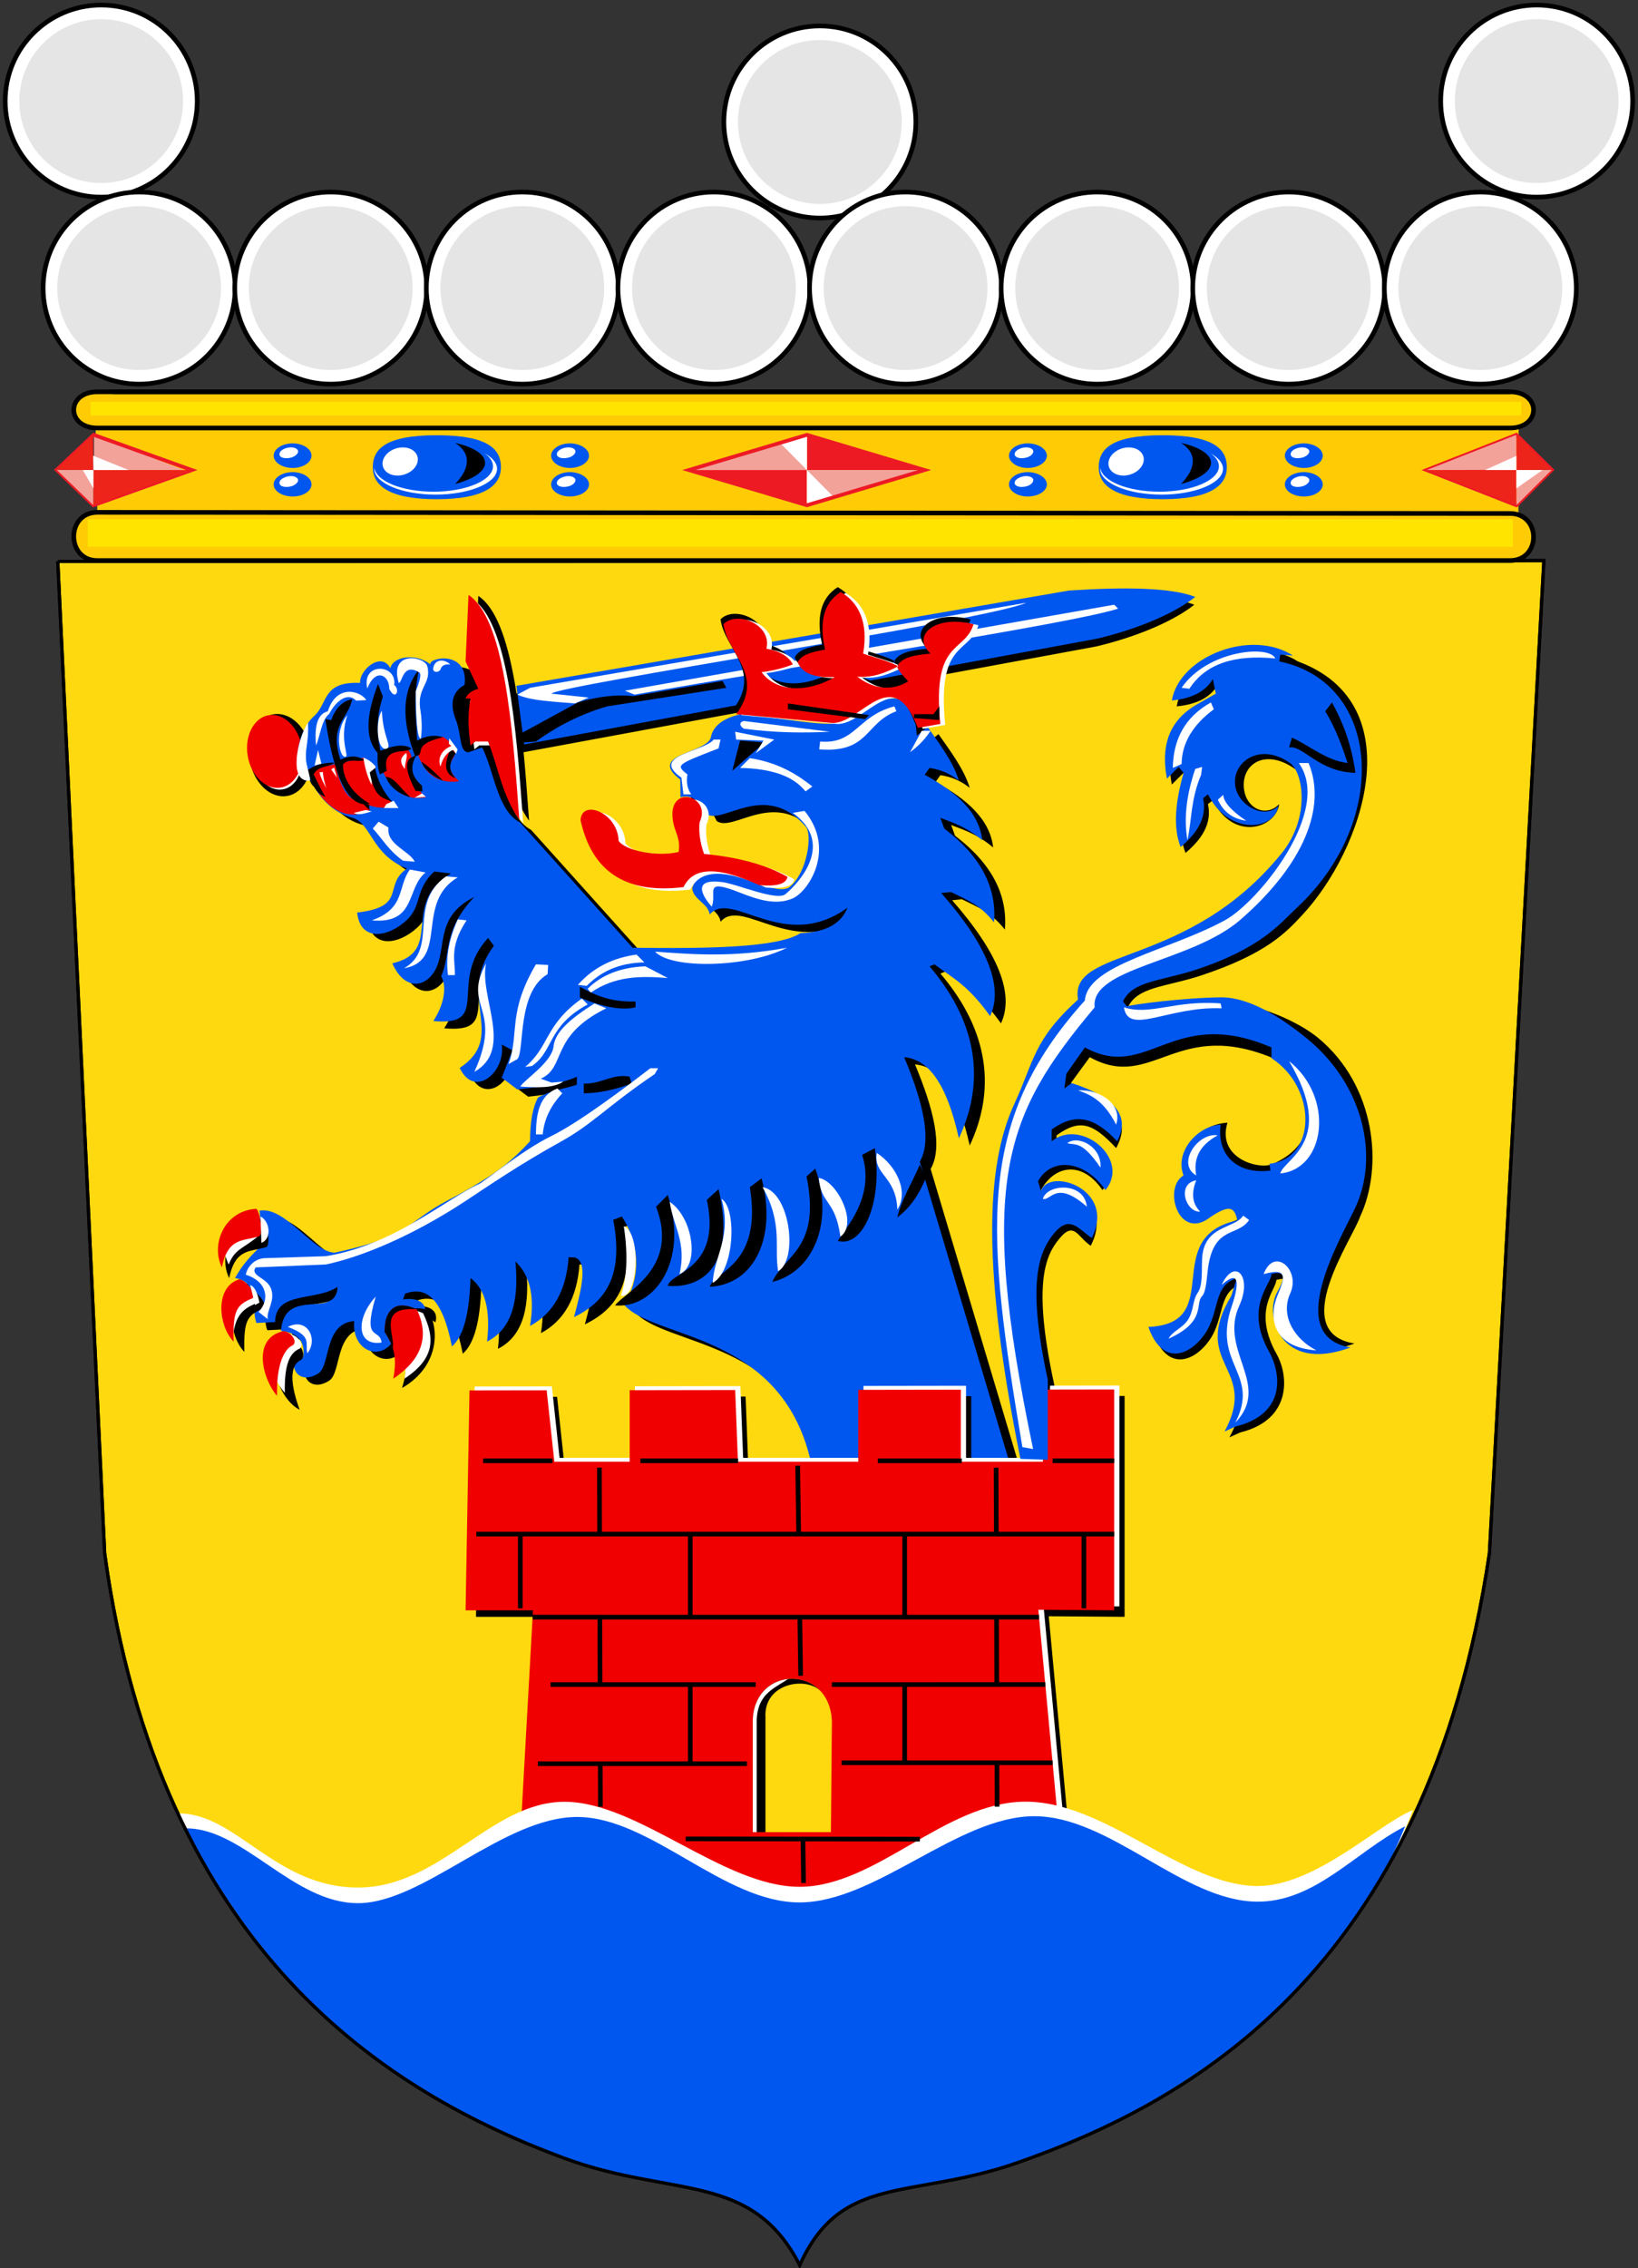 <?xml version="1.0" encoding="UTF-8"?>
<!DOCTYPE svg PUBLIC "-//W3C//DTD SVG 1.1//EN" "http://www.w3.org/Graphics/SVG/1.1/DTD/svg11.dtd">
<!-- Creator: CorelDRAW -->
<svg xmlns="http://www.w3.org/2000/svg" xml:space="preserve" width="500px" height="692px" shape-rendering="geometricPrecision" text-rendering="geometricPrecision" image-rendering="optimizeQuality" fill-rule="evenodd" clip-rule="evenodd"
viewBox="0 0 500 692"
 xmlns:xlink="http://www.w3.org/1999/xlink"
 xmlns:svg="http://www.w3.org/2000/svg"
 version="1.0">
 <rect x="0" y="0" width="500" height="692" fill="#333333" stroke="none"/>
 <g id="Layer_x0020_1">
  <path id="path1937" fill="#FFD90F" stroke="black" stroke-width="0.992" d="M17.644 171.311l453.632 -0.27 -16.627 302.843c-19.065,128.789 -92.964,167.968 -143.768,185.872 -32.616,11.495 -53.988,3.093 -66.774,31.342 -14.745,-28.747 -39.026,-20.437 -72.006,-32.664 -52.876,-19.604 -123.347,-62.265 -140.154,-184.478l-14.302 -302.645z"/>
  <path fill="black" d="M312.971 446.9c-11.721,-58.142 -10.623,-89.332 -1.841,-108.33 6.083,-13.158 5.742,-19.37 19.433,-31.81 -2.859,-16.222 33.469,-9.252 62.179,-44.66 8.724,-10.76 6.632,-24.595 2.51,-27.505 -8.713,-6.151 -15.668,-1.809 -15.602,4.941 0.068,6.883 6.573,10.212 10.845,5.802 -1.193,7.554 -14.014,11.43 -20.276,-1.193l-1.491 1.193c1.293,5.865 -1.789,10.635 -6.858,14.909 -2.538,-6.608 -1.344,-14.46 0.894,-22.661l-1.491 -1.789 -3.578 3.578c-1.741,-9.194 0.048,-17.145 8.647,-22.363l6.261 -3.578 -0.894 -4.473c-2.187,3.777 -6.361,5.964 -12.523,6.56 2.334,-13.519 24.199,-21.968 36.973,-13.716 35.245,12.975 19.897,57.618 1.225,77.524 -4.826,5.145 -10.781,11.704 -30.817,18.323 -10.643,3.516 -19.37,3.355 -22.289,9.705l1.193 1.491c1.979,-0.64 17.613,-2.657 28.744,-2.756 9.647,-0.085 22.301,5.795 27.993,10.46 17.804,14.591 20.128,39.555 12.944,54.699 -2.216,6.719 -22.347,35.285 -1.699,38.677 -21.563,7.997 -26.202,-6.836 -22.038,-14.02 2.132,-3.679 2.824,-6.757 -1.815,-5.361 -0.109,3.187 -7.407,9.2 0.115,22.647 3.727,6.663 4.571,20.029 -11.147,23.867l-3.28 1.491c10.635,-19.58 -10.635,-20.375 2.087,-41.446l1.629 -5.3c-7.328,2.175 -5.115,10.389 -9.797,17.074 -4.681,6.685 -12.979,9.755 -17.176,-2.233 23.953,-0.994 4.373,-30.016 28.326,-35.184 -0.795,-4.075 -3.578,-5.566 -9.541,-1.491 -9.442,7.256 -13.617,-10.436 -7.156,-14.312 -2.783,-7.255 3.975,-12.722 11.032,-13.12 -3.4,10.973 9.859,14.608 14.014,12.523 22.428,-10.158 2.331,-33.822 0.596,-31.904 -30.314,-13.02 -37.371,10.039 -56.652,-0.596l-5.665 7.752 -0.596 3.578 2.236 -1.64c13.368,4.324 16.2,10.536 12.076,18.039 -7.057,-7.554 -11.032,-9.045 -18.188,-3.876l0 3.578c8.945,-7.255 21.866,3.678 14.014,13.12 -6.361,-9.243 -14.71,-7.454 -18.785,0l1.491 2.087c2.485,-7.454 21.369,0 13.716,14.909 -4.361,-2.957 -5.155,-8.239 -10.458,-1.059 -4.192,5.676 -6.724,15.716 -0.574,43.995l-0.596 24.152 -8.349 -0.298z"/>
  <ellipse fill="black" transform="matrix(0.939 -0.156 0.156 0.939 85.549 230.405)" rx="9.912" ry="13.271"/>
  <ellipse fill="white" transform="matrix(0.737 -0.123 0.123 0.737 84.684 231.072)" rx="9.912" ry="13.271"/>
  <ellipse fill="#F00000" transform="matrix(0.832 -0.138 0.138 0.832 83.858 229.261)" rx="9.912" ry="13.271"/>
  <path fill="black" d="M126.947 396.93c6.163,-2.288 11.331,0.892 14.312,16.101 3.479,-2.981 5.367,-9.939 5.665,-20.872 4.473,3.28 6.163,9.74 5.069,19.381 6.61,-3.304 9.989,-10.809 8.647,-24.45 3.927,3.776 6.113,9.541 4.473,19.679 7.108,-3.809 11.034,-10.8 11.78,-20.97l1.935 0.098c3.878,1.291 2.187,8.945 -0.298,18.189 10.849,-5.224 14.939,-14.226 11.972,-29.689l2.638 -1.023c8.548,13.418 2.187,25.046 0.596,26.835 8.877,10.689 47.696,8.189 56.95,47.409l60.529 0 -27.134 -90.942c3.778,-6.608 0.994,-18.137 -4.771,-31.904 7.405,0.645 12.971,7.999 16.698,24.748 7.728,-16.449 6.386,-34.438 -8.945,-52.478l1.491 -0.596c5.864,4.374 10.237,6.361 16.996,15.803 4.174,-8.945 -0.795,-21.468 -14.909,-37.57l2.982 -0.298c4.969,2.485 8.746,3.777 13.12,9.243 0.894,-10.734 -4.175,-20.276 -15.207,-28.625l-1.193 -3.28c4.274,1.69 7.951,2.783 12.821,6.858 -0.943,-8.448 -7.901,-14.71 -17.592,-19.977l1.491 -2.087c3.379,0.497 6.361,1.789 8.945,3.876 -1.69,-5.765 -6.361,-11.827 -9.541,-16.399l-3.28 2.684c-1.59,-22.86 -19.878,-4.274 -22.661,-4.175 -4.075,1.888 -20.673,-1.59 -31.01,-2.385 -5.466,1.193 -8.547,3.578 -9.243,7.156 -1.317,4.859 -19.631,4.947 -9.319,12.788l0.076 5.401c3.18,-0.892 5.764,0.798 7.752,5.069 5.243,3.603 18.039,-10.459 30.523,3.95 1.992,2.299 0.502,13.752 -4.813,18.26 -5.209,4.418 -25.568,-12.077 -29.884,0.451 0.298,3.578 4.771,4.473 5.367,8.051 6.56,-7.852 22.661,12.026 42.042,-2.087 -1.988,4.969 -6.758,7.553 -14.312,7.752 -6.804,4.455 -28.094,4.775 -51.286,4.473l-34.29 -38.166c-7.057,-3.678 -7.852,-15.406 -11.629,-22.959l-0.298 -5.665c-2.882,0 -7.498,1.044 -6.783,-3.466 1.267,-7.988 3.305,-10.001 4.099,-9.057 1.292,-10.734 -13.517,-9.243 -12.821,-7.156 -4.373,-3.478 -11.43,-2.485 -12.225,1.193 -2.691,-5.191 -9.446,0.384 -9.243,4.473 -11.643,-0.495 -9.679,6.236 -14.082,10.175 -6.594,5.899 -6.686,21.794 -1.125,19.344 3.081,6.262 7.355,10.138 12.821,11.629 5.864,1.591 5.765,11.231 16.698,15.505 -7.454,5.069 0.298,11.629 -15.207,13.418 0.932,8.908 9.348,7.705 15.122,2.307 4.8,-4.487 2.445,-9.389 8.433,-14.83l5.069 0.596c-15.803,9.442 -1.789,23.655 -17.89,27.432 4.09,9.156 11.168,7.125 13.702,0.746 2.668,-6.72 -0.097,-15.291 11.345,-21.021 -9.939,10.436 -7.057,17.592 -10.138,24.152 1.888,3.379 0.795,8.846 -2.385,13.716 18.089,1.69 4.274,-11.827 16.698,-25.344l1.789 2.385c-11.828,15.704 4.373,27.531 -10.436,37.271 4.472,9.541 14.113,1.193 12.821,-7.156l3.28 1.789 -3.28 8.349 4.771 3.578c8.448,-0.894 14.511,-2.186 18.188,-3.876l-0.041 2.445c-3.936,1.293 -7.873,1.693 -11.809,3.88 -1.616,2.861 -2.437,7.312 -2.462,13.354 -5.541,5.945 -10.031,10.136 -25.42,18.203 -11.722,6.145 -11.24,10.924 -34.215,15.788 -6.758,-0.099 -15.008,-14.213 -22.959,-12.821 0.596,2.286 -0.895,8.15 0.894,10.436 -3.677,3.379 -6.162,6.162 -8.349,10.138 7.912,1.392 4.791,9.873 6.56,13.716l5.665 -0.298c0.099,-9.541 12.424,-6.261 19.083,-10.734 -0.497,10.237 -16.201,-0.398 -17.294,13.418 5.069,0.596 7.355,3.18 6.858,7.752 -5.535,0.876 -2.389,9.623 4.517,5.265 3.853,-2.432 1.627,-15.235 10.988,-15.999 -0.795,8.647 7.157,12.126 11.33,6.858 -5.168,-7.454 0.994,-16.101 10.138,-8.647 1.093,-3.578 -1.988,-5.566 -6.56,-4.771l0.596 -1.789z"/>
  <path fill="#0057F0" d="M123.633 394.72c6.163,-2.288 11.331,0.892 14.312,16.101 3.479,-2.981 5.367,-9.939 5.665,-20.872 4.473,3.28 6.162,9.74 5.069,19.381 6.61,-3.304 9.989,-10.809 8.647,-24.45 3.927,3.776 6.113,9.541 4.473,19.679 7.108,-3.809 11.034,-10.8 11.78,-20.97l1.935 0.098c3.878,1.291 2.187,8.945 -0.298,18.189 10.849,-5.224 14.939,-14.226 11.972,-29.689l2.638 -1.023c8.548,13.418 2.187,25.046 0.596,26.835 8.877,10.689 47.696,8.189 56.951,47.409l60.529 0 -27.134 -90.942c3.778,-6.608 0.995,-18.137 -4.771,-31.904 7.405,0.645 12.971,7.999 16.698,24.748 7.728,-16.449 6.385,-34.438 -8.945,-52.478l1.491 -0.596c5.864,4.374 10.237,6.361 16.996,15.803 4.174,-8.945 -0.796,-21.468 -14.909,-37.57l2.982 -0.298c4.969,2.485 8.746,3.777 13.119,9.243 0.894,-10.734 -4.175,-20.276 -15.207,-28.625l-1.193 -3.28c4.274,1.69 7.951,2.783 12.821,6.858 -0.944,-8.448 -7.901,-14.71 -17.592,-19.977l1.491 -2.087c3.379,0.497 6.361,1.789 8.945,3.876 -1.69,-5.765 -6.361,-11.827 -9.541,-16.399l-3.28 2.684c-1.59,-22.86 -19.878,-4.274 -22.661,-4.175 -4.075,1.888 -20.673,-1.59 -31.01,-2.385 -5.466,1.193 -8.547,3.578 -9.243,7.156 -1.317,4.859 -19.63,4.947 -9.319,12.788l0.076 5.401c3.18,-0.892 5.764,0.798 7.752,5.069 5.243,3.603 18.039,-10.459 30.523,3.95 1.992,2.299 0.501,13.752 -4.813,18.26 -5.209,4.418 -25.568,-12.077 -29.884,0.451 0.298,3.578 4.771,4.473 5.367,8.051 6.56,-7.852 22.661,12.026 42.042,-2.087 -1.988,4.969 -6.758,7.553 -14.312,7.752 -6.803,4.455 -28.094,4.775 -51.285,4.473l-34.29 -38.166c-7.057,-3.678 -7.852,-15.406 -11.629,-22.959l-4.175 1.491c-2.882,0 -2.113,-5.484 -3.802,-9.728 -1.913,-4.808 -1.367,-8.61 2.609,-10.846 1.292,-10.734 -11.132,-8.349 -10.436,-6.262 -4.373,-3.478 -11.43,-2.485 -12.225,1.193 -2.691,-5.191 -9.446,0.384 -9.243,4.473 -11.643,-0.495 -9.679,6.236 -14.082,10.175 -6.593,5.899 -6.686,21.794 -1.124,19.344 3.081,6.262 7.355,10.138 12.821,11.629 5.864,1.591 5.765,11.231 16.698,15.505 -7.454,5.069 0.298,11.629 -15.207,13.418 0.932,8.908 9.348,7.705 15.122,2.307 4.8,-4.487 2.445,-9.389 8.433,-14.83l5.069 0.596c-15.803,9.442 -1.789,23.655 -17.89,27.432 4.09,9.156 11.168,7.125 13.701,0.746 2.668,-6.72 -0.097,-15.291 11.345,-21.021 -9.939,10.436 -7.057,17.592 -10.137,24.152 1.888,3.379 0.795,8.846 -2.385,13.716 18.089,1.69 4.274,-11.827 16.698,-25.344l1.789 2.385c-11.828,15.704 4.373,27.531 -10.436,37.271 4.473,9.541 14.113,1.193 12.821,-7.156l3.28 1.789 -3.28 8.349 4.771 3.578c8.448,-0.894 14.511,-2.186 18.189,-3.876l-0.041 2.445c-3.936,1.293 -7.873,1.693 -11.809,3.88 -1.616,2.861 -2.437,7.312 -2.462,13.354 -5.541,5.945 -10.032,10.136 -25.42,18.203 -11.722,6.145 -11.24,10.924 -34.214,15.788 -6.759,-0.099 -15.008,-14.213 -22.959,-12.821 0.596,2.286 -0.895,8.15 0.895,10.436 -3.677,3.379 -6.162,6.162 -8.349,10.138 7.912,1.392 4.791,9.873 6.56,13.716l5.665 -0.298c0.099,-9.541 12.424,-6.261 19.083,-10.734 -0.497,10.237 -16.2,-0.398 -17.294,13.418 5.069,0.596 7.355,3.18 6.858,7.752 -5.535,0.876 -2.389,9.623 4.516,5.265 3.853,-2.432 1.627,-15.235 10.988,-15.999 -0.795,8.647 7.157,12.126 11.331,6.858 -5.168,-7.454 0.994,-16.101 10.138,-8.647 1.093,-3.578 -1.988,-5.566 -6.56,-4.771l0.596 -1.789z"/>
  <polygon fill="black" points="161.101,578.591 165.872,493.314 145.299,493.314 146.491,426.226 170.046,426.19 172.392,447.992 195.391,447.992 195.391,426.152 227.594,426.103 228.433,447.992 265.163,447.992 265.163,426.046 296.471,425.999 296.471,447.992 321.527,447.992 322.114,425.96 343.284,425.928 343.284,493.314 320.128,493.145 328.077,578.293 "/>
  <polygon fill="white" points="159.512,575.412 164.283,490.135 143.709,490.135 144.902,423.047 168.457,423.011 170.803,444.813 193.801,444.813 193.801,422.973 226.004,422.924 226.843,444.813 263.573,444.813 263.573,422.867 294.881,422.82 294.882,444.813 319.937,444.813 320.524,422.781 341.694,422.748 341.694,490.135 318.538,489.966 326.488,575.114 "/>
  <path fill="white" d="M242.455 268.288c-0.421,2.408 -3.847,2.904 -8.639,2.532 -14.177,-6.506 -20.433,-4.817 -23.088,0.596 -18.055,2.209 -28.072,-5.139 -31.43,-20.407 0.298,-6.554 11.321,-2.383 11.619,6.256 1.825,2.967 11.582,5.028 18.322,3.426 0.645,-4.022 -1.092,-5.958 -1.639,-8.937 -2.383,-12.191 12.016,-8.467 8.044,-0.149 -0.348,2.83 0.099,6.058 1.341,9.682 10.222,0.987 18.825,3.234 25.472,7.001z"/>
  <path fill="#F00000" d="M240.37 267.543c-0.421,2.408 -3.847,2.904 -8.639,2.532 -14.177,-6.506 -20.432,-4.817 -23.088,0.596 -18.055,2.209 -28.072,-5.138 -31.43,-20.407 0.298,-6.554 11.32,-2.383 11.618,6.256 1.825,2.967 11.582,5.028 18.322,3.426 0.645,-4.022 -1.092,-5.958 -1.638,-8.937 -2.383,-12.191 12.016,-8.467 8.044,-0.149 -0.348,2.83 0.099,6.058 1.341,9.682 10.222,0.987 18.825,3.234 25.472,7.001z"/>
  <path fill="black" stroke="black" stroke-width="0.216" d="M89.775 410.095c-9.901,2.844 -4.535,16.597 1.49,19.811 -3.478,-9.687 -2.237,-13.86 0.596,-15.045 1.688,-1.638 -0.646,-5.363 -2.085,-4.767z"/>
  <path fill="white" d="M88.285 407.265c-9.418,2.361 -5.641,12.787 -1.341,17.726 -0.201,-9.389 1.785,-12.371 4.618,-13.555 1.688,-1.639 -1.837,-4.767 -3.277,-4.171z"/>
  <path fill="black" d="M80.242 372.111c-9.715,0.723 -13.685,11 -10.278,17.875 1.865,-9.428 6.827,-7.947 11.47,-9.533 1.24,-1.117 -0.1,-8.764 -1.192,-8.342z"/>
  <path fill="white" d="M78.007 369.281c-9.715,0.723 -11.599,9.659 -8.192,16.534 1.864,-4.692 3.997,-4.603 8.639,-8.342 1.24,-1.117 0.645,-8.615 -0.447,-8.193z"/>
  <path fill="#F00000" d="M78.007 368.834c-9.715,0.723 -13.684,11 -10.278,17.875 1.865,-9.428 6.827,-7.947 11.47,-9.533 1.241,-1.117 -0.1,-8.764 -1.192,-8.342z"/>
  <path fill="black" d="M122.736 423.491c9.491,-5.417 12.174,-15.303 8.199,-23.553 -4.771,-2.186 -9.541,0.247 -9.84,9.092 3.578,5.069 3.131,9.541 1.641,14.461z"/>
  <path fill="black" d="M76.071 393.56c-7.183,2.361 -6.237,13.979 -1.49,18.918 -0.2,-9.389 0.742,-11.179 5.809,-13.257 1.688,-1.341 -2.88,-6.256 -4.32,-5.661z"/>
  <path fill="white" d="M73.39 392.22c-7.183,2.361 -7.131,11.149 -2.383,16.087 0.693,-5.069 1.636,-8.349 6.703,-10.427 1.688,-1.341 -2.88,-6.256 -4.32,-5.661z"/>
  <path fill="#F00000" d="M72.794 390.432c-7.183,2.361 -6.237,13.979 -1.489,18.918 -0.201,-9.389 0.742,-11.179 5.809,-13.257 1.688,-1.341 -2.88,-6.256 -4.32,-5.661z"/>
  <path fill="white" d="M123.481 420.661c8.746,-5.864 9.642,-11.729 5.666,-19.978 -4.771,-2.186 -9.541,-1.988 -9.84,6.858 3.578,5.069 5.067,8.052 4.173,13.12z"/>
  <polygon fill="#F00000" points="157.922,576.604 162.693,491.327 142.12,491.327 143.312,424.239 166.867,424.203 169.213,446.005 192.212,446.005 192.212,424.165 224.414,424.116 225.254,446.005 261.983,446.005 261.983,424.059 293.292,424.012 293.292,446.005 318.348,446.005 318.935,423.973 340.105,423.941 340.105,491.327 316.949,491.158 324.898,576.306 "/>
  <path id="path1937_0" fill="white" d="M431.288 552.302c-24.15,63.158 -83.017,92.717 -120.805,105.866 -32.662,11.364 -53.988,3.093 -66.774,31.341 -14.745,-28.746 -39.027,-20.438 -72.006,-32.664 -38.004,-14.089 -87.334,-44.651 -117.058,-103.541 17.481,-0.03 29.438,22.644 54.678,22.611 25.24,-0.033 40.484,-26.126 62.946,-26.164 22.462,-0.038 48.57,25.977 71.827,25.938 23.256,-0.039 44.1,-25.638 68.55,-25.974 24.449,-0.336 48.337,25.509 70.996,25.739 17.841,0.181 37.299,-19.125 47.648,-23.151z"/>
  <path id="path1937_1" fill="#0057F0" d="M428.912 557.236c-22.19,56.493 -80.243,89.764 -118.032,102.52 -32.771,11.062 -53.988,3.094 -66.774,31.342 -14.745,-28.746 -38.973,-20.575 -72.006,-32.664 -39.572,-14.482 -85.496,-41.682 -115.221,-100.572 17.481,-0.03 32.57,22.856 52.443,22.823 19.872,-0.033 44.33,-26.259 66.792,-26.297 22.462,-0.038 44.724,26.109 67.98,26.07 23.256,-0.039 48.304,-26.267 71.561,-26.305 23.256,-0.038 45.325,25.839 67.984,26.07 17.842,0.182 30.181,-15.325 45.272,-22.988z"/>
  <path fill="none" stroke="black" stroke-width="1.417" d="M147.486 445.707l21.17 0m26.835 0l29.817 0m42.639 0l25.642 0m27.73 0l18.785 0"/>
  <line fill="none" stroke="black" stroke-width="1.417" x1="145.399" y1="468.07" x2="340.105" y2= "468.07" />
  <line fill="none" stroke="black" stroke-width="1.417" x1="162.577" y1="493.408" x2="317.159" y2= "493.413" />
  <line fill="none" stroke="black" stroke-width="1.417" x1="168.06" y1="513.988" x2="230.676" y2= "513.988" />
  <line fill="none" stroke="black" stroke-width="1.417" x1="253.933" y1="513.988" x2="319.079" y2= "513.975" />
  <line fill="none" stroke="black" stroke-width="1.417" x1="164.184" y1="538.14" x2="227.993" y2= "538.14" />
  <line fill="none" stroke="black" stroke-width="1.417" x1="256.915" y1="537.842" x2="321.307" y2= "537.843" />
  <line fill="none" stroke="black" stroke-width="1.417" x1="209.327" y1="561.064" x2="280.802" y2= "561.157" />
  <path fill="none" stroke="black" stroke-width="1.417" d="M182.969 447.794l0.06 20.873m0.072 25.045l0.06 20.574m0.069 23.854l0.038 13.119"/>
  <path fill="#F00000" d="M126.865 226.878c1.066,7.477 5.484,12.659 13.257,11.47 -7.895,-7.15 4.766,-7.299 -4.916,-13.555l-8.342 2.085z"/>
  <path fill="none" stroke="black" stroke-width="1.417" d="M304.067 447.794l0.06 20.873m0.072 25.045l0.059 20.574m0.069 23.854l0.038 13.119"/>
  <path fill="none" stroke="black" stroke-width="1.417" d="M210.699 467.772l0 25.345m0 20.574l0 24.45"/>
  <path fill="none" stroke="black" stroke-width="1.417" d="M276.157 467.772l0 25.345m0 20.574l0 24.45"/>
  <path fill="none" stroke="black" stroke-width="1.417" d="M243.498 447.198l0.297 21.17m0.356 25.348l0.247 17.588m0.704 50.095l0.185 13.117"/>
  <line fill="none" stroke="black" stroke-width="1.417" x1="158.817" y1="468.07" x2="158.817" y2= "490.731" />
  <line fill="none" stroke="black" stroke-width="1.417" x1="330.861" y1="468.07" x2="330.861" y2= "490.731" />
  <path fill="#FFD90F" d="M253.635 559.012l-23.854 0 0 -33.693c0.099,-17.294 23.655,-17.592 24.152,0l-0.298 33.693z"/>
  <path fill="black" d="M233.658 524.126l0 34.886 -3.876 0 0 -33.693c0.078,-13.511 14.472,-16.648 21.003,-8.986 -3.987,-4.99 -17.818,-3.145 -17.126,7.793z"/>
  <path fill="white" d="M230.974 559.012l-1.193 0 0 -33.693c0.046,-8.106 5.247,-12.479 10.811,-13.024 -5.026,3.258 -9.882,4.871 -9.618,14.217l0 32.501z"/>
  <path fill="#0057F0" d="M311.48 445.111c-11.722,-58.142 -10.624,-89.332 -1.841,-108.33 6.083,-13.158 5.742,-19.37 19.433,-31.81 -2.859,-16.223 33.469,-9.252 62.179,-44.66 8.724,-10.76 6.632,-24.595 2.51,-27.505 -8.713,-6.152 -16.862,-0.915 -16.794,5.835 0.069,6.883 8.959,11.703 13.23,7.293 -1.193,7.554 -15.207,9.045 -21.468,-3.578l-1.491 1.193c1.293,5.864 -1.789,10.635 -6.858,14.909 -2.538,-6.608 -1.344,-14.46 0.895,-22.661l-1.491 -1.789 -3.578 3.578c-1.741,-9.194 0.048,-17.145 8.647,-22.363l6.262 -3.578 -0.895 -4.473c-2.187,3.777 -6.361,5.964 -12.523,6.56 2.334,-13.519 24.2,-21.968 36.973,-13.716l-3.876 -0.298 -0.298 2.087c31.168,6.385 33.957,48.52 5.399,75.139 -5.161,4.81 -10.781,12.3 -30.818,18.919 -10.643,3.516 -19.37,3.355 -22.289,9.706l1.193 1.491c1.979,-0.64 17.613,-2.657 28.744,-2.756 9.647,-0.086 20.512,7.882 26.204,12.547 17.804,14.592 21.918,36.573 14.733,51.718 -4.601,9.7 -22.049,39.161 -1.401,42.553 -21.563,7.997 -26.5,-9.817 -22.337,-17.001 2.132,-3.679 2.824,-6.757 -1.815,-5.361 -0.109,3.187 -8.302,10.095 -0.78,23.542 3.727,6.663 5.466,19.134 -10.252,22.973l-3.28 1.491c10.635,-19.58 -10.635,-20.375 2.087,-41.446l1.629 -5.299c-7.328,2.175 -5.115,10.389 -9.797,17.074 -4.682,6.685 -12.979,9.755 -17.176,-2.233 23.953,-0.994 3.18,-27.332 27.134,-32.501 -0.795,-4.075 -2.386,-4.969 -8.349,-0.895 -9.442,7.256 -14.511,-8.945 -8.051,-12.821 -2.783,-7.255 4.273,-15.107 11.33,-15.505 -1.292,9.442 5.267,15.306 15.207,14.014l-0.298 -2.087c14.412,-1.392 14.61,-23.158 0.596,-32.202l0 -3.28c-30.314,-13.02 -37.669,10.635 -56.951,0l-5.665 8.051 -0.596 4.473 2.236 -1.64c13.368,4.324 17.989,10.237 13.865,17.741 -7.057,-7.554 -12.822,-8.746 -19.977,-3.578l0 3.578c8.945,-7.255 24.251,5.467 16.4,14.909 -6.361,-9.243 -16.499,-10.137 -20.574,-2.684l0.895 2.981c2.485,-7.454 23.158,-0.596 15.505,14.312 -4.361,-2.957 -6.944,-7.643 -12.247,-0.462 -4.192,5.676 -7.32,15.418 -1.171,43.697l0 24.45 -8.349 -0.298z"/>
  <path fill="black" d="M273.911 371.463c1.094,-5.069 4.572,-10.734 6.858,-16.101l1.789 4.174c-2.087,5.168 -4.969,9.143 -8.647,11.927z"/>
  <path fill="black" d="M255.723 378.619c2.187,-3.677 11.529,-13.318 7.454,-26.239l3.876 -2.087c2.46,17.368 -3.951,30.438 -11.33,28.326z"/>
  <path fill="black" d="M235.745 391.142c3.479,-8.051 15.008,-10.138 10.436,-32.202l2.684 -2.385c5.716,15.802 -0.248,31.405 -13.119,34.588z"/>
  <path fill="black" d="M216.662 392.633c1.094,-4.771 16.201,-6.262 12.225,-30.413l3.578 -2.684c4.671,17.393 -1.789,32.302 -15.803,33.097z"/>
  <path fill="black" d="M203.841 392.335c0.795,-4.274 16.499,-4.97 11.927,-26.239l3.578 -3.28c5.5,23.947 -5.485,30.352 -15.505,29.519z"/>
  <path fill="black" d="M187.74 398.298c3.214,-4.272 19.766,-11.329 12.523,-30.115l3.578 -3.578c6.585,20.698 -4.398,34.762 -16.101,33.693z"/>
  <path fill="white" d="M189.528 395.316c1.889,-5.466 2.187,-12.523 0.895,-21.17 5.518,2.089 4.225,22.662 -0.895,21.17z"/>
  <path fill="white" d="M207.419 388.757c2.286,-9.74 -1.988,-14.71 -2.982,-22.065 7.257,4.919 9.145,19.628 2.982,22.065z"/>
  <path fill="white" d="M217.557 391.44c0.298,-7.951 5.964,-14.113 2.684,-25.643 4.671,2.683 4.075,21.965 -2.684,25.643z"/>
  <path fill="white" d="M237.534 387.862c-1.292,-7.057 1.59,-14.412 -4.771,-25.643 8.448,1.391 10.933,22.164 4.771,25.643z"/>
  <path fill="white" stroke="white" stroke-width="0.216" d="M256.617 377.128c-1.59,-11.231 -5.864,-9.641 -6.56,-17.592 5.392,1.018 11.703,13.591 6.56,17.592z"/>
  <path fill="white" d="M273.911 369.077c-0.298,-10.237 -7.454,-10.635 -6.261,-17.294 6.162,4.075 9.74,11.926 6.261,17.294z"/>
  <path fill="white" d="M118.564 252.493l-2.982 -1.789 -1.789 2.087c3.081,3.28 4.671,6.56 9.243,9.84l3.578 0.298c-1.789,-3.479 -8.647,-5.168 -8.051,-10.436z"/>
  <path fill="white" d="M125.124 265.314c-3.876,5.168 -1.193,11.828 -11.629,15.505 13.716,1.193 10.436,-9.84 16.4,-14.61l-4.771 -0.895z"/>
  <path fill="white" d="M139.734 267.699l-3.578 -0.298c-11.927,8.448 -2.087,21.965 -12.821,28.028 13.816,-2.385 3.181,-19.977 16.4,-27.73z"/>
  <path fill="white" d="M138.84 297.516c0.199,-4.075 -1.888,-8.448 3.578,-16.698l-2.683 -0.298c-2.385,5.317 -3.777,10.883 -2.982,16.996l2.087 0z"/>
  <path fill="white" d="M144.803 327.035c8.945,-19.679 -3.876,-19.679 3.578,-33.097 -2.249,10.206 8.597,26.213 -3.578,33.097z"/>
  <path fill="white" d="M157.922 323.159c2.286,-2.584 -0.199,-20.375 9.243,-25.941l0.152 -2.806 -3.73 -0.176c-8.746,14.909 -4.969,20.872 -8.349,30.413l2.684 -1.491z"/>
  <path fill="white" d="M177.602 304.672c-11.43,8.15 -9.74,14.511 -17.294,20.872l2.087 -0.298c6.759,-4.671 4.572,-12.026 16.996,-18.785l-1.789 -1.789z"/>
  <path fill="white" d="M185.056 307.654l-3.578 -1.491c-7.341,4.638 -12.034,8.639 -12.509,13.122 -0.513,4.831 -8.793,10.049 -10.152,12.223 5.271,0.401 10.243,0.503 13.12,-1.491l-3.578 0.298 -3.28 -1.193c7.852,-3.479 2.584,-12.921 19.977,-21.468z"/>
  <path fill="white" d="M203.841 298.411l-6.858 -3.578c-7.454,0.298 -13.318,2.584 -17.592,6.858l0.895 1.193c7.405,-5.07 15.058,-5.169 23.556,-4.473z"/>
  <path fill="white" d="M179.093 300.796c4.124,-4.126 9.492,-7.008 17.592,-7.156l-2.386 -2.385c-8.846,1.193 -14.411,5.267 -17.89,9.243l2.684 0.298z"/>
  <path fill="black" d="M194.001 305.567c-7.256,0.199 -11.729,-1.591 -16.996,-4.473l0 3.28c7.256,2.981 12.921,3.975 16.996,2.982l0 -1.789z"/>
  <path fill="black" d="M178.198 330.613l0 2.981c4.87,-0.099 9.442,-1.093 14.61,-2.981l-0.596 -2.087c-4.97,-1.093 -8.746,2.286 -14.014,2.087z"/>
  <path fill="white" d="M240.218 289.167c-16.698,3.081 -29.221,1.988 -40.253,1.193 4.918,5.418 28.275,4.921 40.253,-1.193z"/>
  <path fill="white" d="M242.007 248.02c12.686,9.169 2.431,20.863 -2.212,24.773 -2.685,2.261 -14.676,-3.043 -19.311,-3.652 -8.849,-1.162 -6.62,3.66 -3.226,7.503 1.739,-4.348 -2.96,-8.844 8.74,-4.235 5.414,2.133 10.974,3.908 16.001,1.696 4.853,-2.136 13.213,-15.032 3.585,-26.682l-3.578 0.596z"/>
  <path fill="white" d="M225.905 234.304c9.045,0.199 16.002,2.187 19.977,7.156l2.087 -1.491c-4.274,-3.379 -10.038,-7.255 -19.083,-8.647l-2.981 2.982z"/>
  <polygon fill="black" points="225.905,225.955 223.52,235.199 233.36,226.552 "/>
  <polygon fill="white" points="224.414,223.272 236.341,225.657 230.676,229.831 233.062,225.955 224.713,225.657 "/>
  <path fill="white" d="M273.016 215.519c-11.43,2.982 -11.828,11.629 -22.661,10.734l-0.298 2.385c15.306,1.193 13.914,-8.051 23.555,-11.629l-0.596 -1.491z"/>
  <path fill="white" d="M253.337 223.272l-26.239 -3.28c-2.286,0.497 -0.397,2.485 0.298,2.385 9.095,1.193 17.642,1.292 25.941,0.895z"/>
  <path fill="white" d="M284.049 222.974c-2.087,3.184 -4.174,4.971 -6.261,6.56l3.578 -6.56 2.684 0z"/>
  <path fill="#F00000" d="M93.946 235.071c3.674,11.122 12.115,16.286 19.066,11.917 -3.575,-4.618 -7.299,0.596 -10.725,-13.853l-8.342 1.936z"/>
  <path fill="white" d="M217.855 225.657l2.087 0 -0.596 2.684c-12.879,5.009 -13.143,5.046 -9.516,7.945 -0.406,2.421 -0.016,4.444 1.168,6.069l-2.385 0 -0.596 -5.069c-9.84,-6.858 6.56,-7.752 9.84,-11.629z"/>
  <path fill="black" d="M127.908 204.237c-6.457,8.041 -4.195,18.689 -1.192,26.514 3.724,-0.596 -1.638,-3.426 8.491,-5.809 -2.433,-0.844 -5.065,-0.497 -7.895,1.043 -0.099,-5.76 -1.39,-12.711 0.596,-21.748z"/>
  <path fill="#F00000" d="M115.693 229.857c0.508,7.85 5.894,15.019 14.3,13.406 -7.895,-7.15 -1.192,-12.959 -7.001,-15.342l-7.299 1.936z"/>
  <path fill="#F00000" d="M102.585 233.134c2.328,9.626 9.276,14.836 18.471,12.959 -9.682,-7.746 -3.128,-10.874 -10.129,-14.896l-8.342 1.936z"/>
  <path fill="black" d="M115.395 208.705c-3.352,8.739 -4.345,16.237 -0.149,21.003 0.024,2.408 -0.124,4.543 0.745,6.554l2.085 -1.043c-1.689,-7.845 6.156,-5.065 7.448,-6.852 -2.557,-1.812 -6.977,-0.373 -9.384,0.745 -1.341,-5.71 -1.093,-11.222 0.745,-16.534l-1.49 -3.873z"/>
  <path fill="black" d="M112.863 245.2c-7.054,1.764 -11.124,-9.734 -13.555,-25.77l1.788 0.298c1.341,-3.724 3.476,-5.858 6.405,-6.405 -1.191,6.157 -7.15,7.696 -3.575,18.471 2.83,-1.341 5.264,-1.29 7.299,0.149 -2.433,0.695 -4.816,-0.744 -6.554,1.341 0.075,5.947 4.941,10.142 8.193,11.916z"/>
  <path fill="black" d="M99.308 243.115c-3.326,-1.043 -4.419,-5.065 -5.511,-8.044 2.334,-1.737 4.965,-2.383 8.342,-2.383 -1.837,1.489 -5.015,0.893 -6.405,3.575 1.192,2.284 2.085,4.419 3.575,6.852z"/>
  <path fill="white" stroke="white" stroke-width="0.216" d="M128.355 225.24c0.246,-0.995 0.495,-4.913 -0.145,-8.581 -1.202,-6.883 3.546,-8.194 2.119,-13.334 -0.827,-2.98 -11.445,-4.804 -8.528,4.934 0.903,-0.461 1.28,-6.203 6.224,-3.184 1.159,0.707 -0.565,4.664 -1.011,5.865 0.05,8.937 0.497,13.704 1.341,14.3z"/>
  <path fill="white" d="M112.119 210.046c-1.887,-8.093 9.185,-7.547 8.192,-1.043 1.887,1.291 0.496,5.114 -1.49,1.192 0.074,-4.146 -4.146,-6.629 -6.703,-0.149z"/>
  <path fill="white" d="M137.441 202.747c-2.09,-2.011 -4.998,-1.432 -5.213,1.341 0,1.241 1.788,1.142 2.234,0.149 0.495,-1.494 1.687,-1.591 2.979,-1.49z"/>
  <path fill="white" d="M117.779 228.517c2.284,-0.596 -0.943,-3.426 -1.192,-11.619 -1.837,2.234 -1.887,11.619 1.192,11.619z"/>
  <path fill="white" d="M105.415 230.9c1.39,0.099 -1.986,-5.015 0.596,-12.661 -3.998,4.667 -2.458,12.959 -0.596,12.661z"/>
  <path fill="white" d="M96.478 227.474c-0.596,-6.256 0.596,-9.732 3.575,-10.427 2.731,-8.59 10.079,-6.157 11.768,-3.426l-3.128 0.149c-2.434,-2.612 -6.058,-0.126 -8.192,4.022 -2.383,1.887 -2.681,6.455 -4.022,9.682z"/>
  <polygon fill="white" points="97.074,228.815 96.031,233.581 98.117,232.986 "/>
  <path fill="white" stroke="white" stroke-width="0.216" d="M94.541 238.05c-0.168,-2.076 -1.181,-4.489 -1.267,-6.634 -0.143,-3.574 0.85,-5.15 0.671,-10.645 -3.078,5.015 -5.859,17.924 0.596,17.279z"/>
  <path fill="white" d="M107.948 248.03c1.338,0.697 2.578,0.45 5.511,-0.447l-1.788 -0.447 -3.724 0.894z"/>
  <path fill="white" d="M97.521 235.667c0.446,1.838 1.24,3.327 2.085,4.767 -0.497,-1.489 -0.945,-3.029 -1.043,-4.916l-1.043 0.149z"/>
  <polygon fill="white" points="101.989,234.177 102.883,237.305 101.096,234.773 "/>
  <polygon fill="black" points="110.778,245.2 112.714,247.136 112.714,245.498 "/>
  <path fill="white" d="M110.927 231.198c0.446,3.128 1.29,6.007 2.532,8.342 -0.05,-2.334 0.794,-3.774 1.192,-5.661 -1.043,-1.291 -2.285,-2.185 -3.724,-2.681z"/>
  <path fill="black" d="M112.863 235.667c1.622,8.792 4.591,7.476 7.15,9.235 -2.929,-2.929 -4.965,-7.249 -5.511,-10.576l-1.638 1.341z"/>
  <polygon fill="white" points="117.183,246.541 121.652,246.541 120.162,244.306 117.928,245.349 "/>
  <path fill="white" d="M123.588 234.624c0,-2.085 0.894,-3.426 0.447,-4.916 -1.341,1.042 -2.532,2.383 -0.447,4.916z"/>
  <path fill="black" d="M125.376 243.263c-2.744,-2.085 -4.807,-6.108 -7.597,-6.256 0.915,2.705 3.498,5.138 7.597,6.256z"/>
  <path fill="black" d="M127.014 230.602c-1.986,3.426 -1.39,6.454 1.788,9.086l0.149 1.788 -2.085 -0.149c-3.079,-5.835 -3.923,-10.055 0.149,-10.725z"/>
  <polygon fill="white" points="126.567,243.412 129.993,243.115 128.802,242.072 "/>
  <path fill="black" d="M135.207 238.199c-1.44,-1.639 -4.518,-4.469 -6.554,-5.809 0.794,2.333 2.979,4.27 6.554,5.809z"/>
  <path fill="black" d="M139.079 237.454c-2.184,-2.135 -2.184,-4.667 0,-7.597l-1.49 -1.49c-0.645,1.887 -3.525,7.2 1.49,9.086z"/>
  <path fill="black" d="M157.326 211.643l168.744 -29.085c17.004,-1.089 31.025,-0.935 38.485,1.951 -5.971,4.736 -16.713,9.573 -29.84,12.719l-175.004 32.305 -2.385 -17.89z"/>
  <path fill="#0057F0" d="M157.624 209.258l168.744 -29.085c17.004,-1.089 31.025,-0.935 38.485,1.951 -5.971,4.736 -16.713,9.573 -29.84,12.719l-175.004 32.305 -2.385 -17.89z"/>
  <path fill="white" d="M190.721 210.749l149.383 -26.239 1.193 1.193c-14.014,4.572 -98.396,17.493 -147.594,26.239l-2.982 -1.193z"/>
  <path fill="white" d="M134.462 233.879c-0.993,-2.532 0.347,-5.064 3.277,-6.256l-0.745 -0.745 0.149 -1.639 2.532 3.426 -0.447 1.341 -0.894 -1.192c-1.887,0.695 -3.178,2.384 -3.873,5.064z"/>
  <path fill="white" d="M313.269 183.913l-151.471 25.941 -3.876 2.087c4.224,1.938 11.38,2.136 17.592,2.684l4.174 -1.789 -11.33 -1.193c0.895,-2.385 132.984,-22.363 144.911,-27.73z"/>
  <path fill="black" d="M223.818 216.414l29.221 2.684c8.746,0.497 18.387,-18.984 26.239,1.491l6.858 -1.193c-2.584,-25.941 7.355,-21.468 10.138,-30.413 -11.529,-2.982 -19.182,3.28 -13.119,8.945 -4.604,0.391 -8.81,1.083 -10.22,3.868 0.237,1.231 1.568,2.562 3.395,4.588 -4.589,2.905 -10.371,2.629 -15.556,-1.424 4.679,0.445 8.66,-1.205 12.541,-3.155 -3.578,-1.888 -7.156,-2.584 -10.734,-3.876 1.641,-9.542 -1.341,-15.605 -6.858,-18.785 -5.367,3.379 -6.561,9.443 -4.771,17.592 -4.179,0.694 -7.363,1.587 -8.349,3.876 1.54,3.728 5.813,4.722 11.33,4.473 -8.15,4.771 -17.791,4.771 -22.363,-1.491 3.58,-0.395 7.855,-1.586 9.542,-2.385 -1.488,-2.888 -4.968,-4.277 -8.051,-4.771 1.789,-7.454 -9.144,-11.728 -13.12,-7.454 1.292,9.144 12.722,15.604 3.876,27.432z"/>
  <path fill="white" d="M226.204 218.203l29.221 2.684c8.746,0.497 18.387,-18.984 26.239,1.491l6.858 -1.193c-2.584,-25.941 7.355,-21.468 10.138,-30.413 -11.529,-2.982 -19.182,3.28 -13.119,8.945 -4.604,0.391 -8.81,1.082 -10.22,3.868 0.237,1.231 1.568,2.562 3.396,4.588 -4.59,2.905 -10.372,2.629 -15.556,-1.425 4.679,0.446 8.66,-1.205 12.541,-3.155 -3.578,-1.888 -7.156,-2.584 -10.734,-3.876 1.641,-9.542 -1.341,-15.605 -6.858,-18.785 -5.367,3.38 -6.561,9.443 -4.771,17.592 -4.179,0.694 -7.363,1.587 -8.349,3.876 1.54,3.728 5.813,4.722 11.33,4.473 -8.15,4.771 -17.791,4.771 -22.363,-1.491 3.58,-0.395 7.855,-1.586 9.542,-2.385 -1.488,-2.888 -4.968,-4.277 -8.051,-4.771 1.789,-7.454 -9.144,-11.728 -13.12,-7.454 1.292,9.144 12.722,15.604 3.876,27.432z"/>
  <path fill="#F00000" d="M224.713 217.905l29.221 2.684c8.746,0.497 18.387,-18.984 26.239,1.491l6.858 -1.193c-2.584,-25.941 7.355,-21.468 10.138,-30.413 -11.529,-2.981 -19.182,3.28 -13.12,8.945 -4.604,0.391 -8.809,1.082 -10.22,3.868 0.238,1.231 1.568,2.562 3.396,4.588 -4.59,2.905 -10.371,2.629 -15.556,-1.425 4.679,0.446 8.66,-1.205 12.541,-3.155 -3.578,-1.888 -7.156,-2.584 -10.734,-3.876 1.641,-9.542 -1.341,-15.605 -6.858,-18.785 -5.367,3.38 -6.56,9.443 -4.771,17.592 -4.179,0.694 -7.363,1.587 -8.349,3.876 1.54,3.728 5.813,4.722 11.33,4.473 -8.15,4.771 -17.791,4.771 -22.363,-1.491 3.58,-0.395 7.855,-1.586 9.541,-2.385 -1.487,-2.888 -4.967,-4.277 -8.051,-4.771 1.789,-7.454 -9.144,-11.728 -13.119,-7.454 1.292,9.144 12.722,15.604 3.876,27.432z"/>
  <polygon fill="black" points="240.516,214.625 265.264,218.203 264.071,219.396 240.516,216.414 "/>
  <polygon fill="black" points="286.732,215.519 284.943,217.905 278.98,217.905 278.98,219.098 286.732,219.694 "/>
  <path fill="black" d="M145.101 202.102l0.895 -20.276c10.72,7.03 13.35,38.248 15.505,68.579 -5.268,-7.355 -6.361,-15.902 -9.541,-23.854l-3.876 0 -1.491 1.193c-0.599,-4.471 -0.998,-9.043 0,-14.312l-1.491 0c0.497,-1.392 1.789,-2.386 3.876,-2.982l-3.876 -8.349z"/>
  <path fill="white" d="M143.312 202.996l0.895 -20.276c10.72,7.03 13.35,38.248 15.505,68.579 -5.268,-7.355 -6.361,-15.903 -9.541,-23.854l-3.876 0 -1.491 1.193c-0.598,-4.471 -0.998,-9.043 0,-14.312l-1.491 0c0.497,-1.392 1.789,-2.386 3.876,-2.982l-3.876 -8.349z"/>
  <path fill="black" d="M159.413 223.57l16.996 -9.243c6.056,-1.835 11.714,-2.477 16.975,-1.927l27.154 -4.633 1.193 2.087 -36.377 5.665c-9.343,2.684 -16.897,7.156 -21.766,10.734l-4.174 0.298 0 -2.982z"/>
  <path fill="white" d="M114.688 395.614c-4.175,14.213 1.193,9.343 1.789,14.014 -7.653,1.193 -7.951,-7.354 -1.789,-14.014z"/>
  <path fill="white" d="M87.853 404.858c7.824,2.921 5.124,5.181 5.963,8.05 3.379,-4.174 0.1,-11.131 -5.963,-8.05z"/>
  <path fill="white" d="M79.802 379.215l-0.298 -8.051c2.981,1.491 3.478,6.858 0.298,8.051z"/>
  <path fill="white" d="M163.588 346.118c0.091,-6.168 0.882,-11.838 6.56,-14.014l1.491 1.491c-3.578,3.777 -5.565,7.951 -5.964,12.523l-2.087 0z"/>
  <path fill="white" d="M364.853 234.602c-2.907,8.522 -3.453,15.629 -2.385,21.766 1.392,-6.659 0.994,-12.424 4.175,-19.977l0.298 -2.385 -2.087 0.596z"/>
  <path fill="white" d="M369.624 214.327c-8.101,4.547 -11.48,11.455 -11.629,19.977l2.684 -1.193c0.099,-6.361 3.379,-11.926 9.84,-16.698l-0.894 -2.087z"/>
  <path fill="white" d="M363.064 210.152c4.771,-7.455 13.518,-10.535 26.239,-9.243 -1.839,-4.226 -20.723,-2.537 -28.625,8.945l2.385 0.298z"/>
  <path fill="black" d="M394.372 225.061l-0.895 2.982c4.373,-0.696 9.044,7.553 20.276,7.752 -1.193,-8.349 -3.578,-14.909 -7.156,-21.468l-2.087 2.684c3.479,5.566 5.466,11.728 6.858,15.803 -6.56,-0.795 -11.331,-5.168 -16.996,-7.752z"/>
  <path fill="white" d="M372.903 307.654l-0.298 -1.491c-14.014,-1.093 -21.468,3.777 -29.519,1.193 1.292,8.746 13.617,-0.398 29.817,0.298z"/>
  <path fill="white" d="M390.794 358.045c1.193,-4.572 17.294,-9.74 2.684,-34.29 13.89,11.008 11.256,32.923 -2.684,34.29z"/>
  <path fill="white" d="M340.701 343.137c-3.744,-7.323 -7.798,-9.122 -11.629,-10.436 7.037,-0.384 13.655,4.512 11.629,10.436z"/>
  <path fill="white" d="M335.93 356.256c-5.739,-8.32 -7.505,-6.739 -10.138,-7.454 3.134,-2.551 10.556,0.882 10.138,7.454z"/>
  <path fill="white" d="M331.756 368.183c-9.414,-8.321 -10.969,-1.67 -13.418,-2.385 1.138,-4.547 12.639,-5.384 13.418,2.385z"/>
  <path fill="white" d="M366.344 369.674c-2.386,-2.386 -2.783,-5.566 -1.193,-9.541 -6.162,1.093 -3.081,9.939 1.193,9.541z"/>
  <path fill="white" d="M365.151 358.641c-0.994,-5.268 1.193,-9.343 6.56,-12.225 -6.063,-0.994 -12.722,8.746 -6.56,12.225z"/>
  <path fill="white" d="M385.725 388.757c7.407,-2.096 6.539,1.034 4.291,6.35 -2.833,6.7 -1.812,15.958 11.811,16.908 -6.523,-3.317 -11.152,-10.421 -7.978,-17.404 3.259,-7.169 -4.956,-14.406 -8.124,-5.853z"/>
  <path fill="white" d="M377.078 434.079c7.723,-15.049 -7.159,-17.727 -1.109,-35.468 2.146,-6.292 2.777,-11.783 -3.065,-6.574 4.007,-8.525 9.492,-2.6 5.393,6.33 -6.343,13.821 9.969,24.093 -1.219,35.712z"/>
  <path fill="white" d="M356.705 408.456c11.637,-5.216 8.035,-10.758 10.18,-12.915 1.409,-1.417 1.481,-6.257 1.944,-9.202 1.94,-12.343 8.998,-8.989 12.454,-14.079l-0.149 -0.149 -1.639 -1.192c-2.781,4.182 -12.142,2.782 -12.568,13.388 -0.153,3.802 0.234,7.911 -1.334,10.157 -1.613,2.311 -1.131,5.399 -2.994,8.263 -1.644,2.527 -4.713,3.409 -5.894,5.729z"/>
  <path fill="white" d="M380.389 250.413c-4.519,-3.029 -6.852,-5.661 -7.001,-7.894l-1.638 1.489c1.688,3.724 4.568,5.859 8.639,6.405z"/>
  <path fill="white" d="M399.441 232.813l-2.981 0c10.422,14.517 -12.413,42.447 -22.518,47.952 -17.195,9.368 -41.934,13.483 -42.782,24.503 -33.852,37.447 -29.935,71.357 -19.083,136.264l3.28 0.596c-17.092,-81.77 -8.756,-101.91 18.785,-134.773 -1.367,-12.186 29.547,-13.719 44.523,-26.753 19.377,-16.864 26.357,-34.374 20.776,-47.789z"/>
  <path fill="#F00000" d="M120.055 420.661c8.747,-5.864 11.132,-12.92 7.156,-21.17 -4.771,-2.186 -9.542,-1.988 -9.84,6.858 3.578,5.069 3.578,9.243 2.683,14.312z"/>
  <path fill="black" d="M127.211 399.491c-4.771,-2.186 -9.542,-1.988 -9.84,6.858 1.23,1.742 2.037,3.379 2.53,4.983 0.717,-4.134 -4.772,-12.803 7.309,-11.841z"/>
  <path fill="#F00000" d="M86.2 406.222c-9.418,2.361 -5.939,14.724 -1.638,19.662 -0.201,-9.389 2.083,-14.307 4.916,-15.492 1.688,-1.638 -1.837,-4.766 -3.277,-4.171z"/>
  <path fill="white" d="M79.199 397.433c-0.72,-3.576 -1.713,-4.966 -2.83,-5.362l1.49 6.107 1.341 -0.745z"/>
  <polygon id="path133" fill="#FFCB05" points="29.189,130.585 463.565,130.585 463.49,157.068 29.71,156.274 "/>
  <path fill="white" d="M198.513 325.934l2.383 0 -1.043 1.788c-14.43,9.735 -18.84,15.183 -28.719,20.645 -12.686,7.014 -22.216,13.59 -28.865,17.966 -17.192,11.314 -32.706,17.367 -42.812,19.481l-21.45 0.894c-1.724,2.697 3.563,2.992 4.778,6.631 1.244,3.724 -1.496,6.453 -1.054,9.159l-2.83 -2.235c3.625,-3.625 2.632,-9.335 -3.873,-11.321 0.348,-2.135 2.483,-5.015 5.958,-5.064l18.471 -0.596c20.623,-3.303 36.901,-17.588 46.756,-22.023 1.663,-0.748 13.227,-10.304 21.786,-14.48 9.005,-4.394 23.515,-15.464 30.514,-20.846z"/>
  <path id="path3476" fill="#FFCB05" fill-rule="nonzero" stroke="black" stroke-width="1.417" d="M29.71 156.323c-9.587,0 -9.587,14.708 0,14.708l431.214 0c9.587,0 9.587,-14.357 0,-14.357l-431.214 -0.351zm431.214 -25.738c9.587,0 9.587,-11.031 0,-11.031l-4.794 0 -421.626 0 -4.794 0c-9.587,0 -9.587,11.031 0,11.031l431.214 0z"/>
  <polygon id="path131" fill="#FFE400" points="27.615,122.604 464.386,122.604 464.386,126.77 27.615,126.77 "/>
  <polygon id="path129" fill="#FFE400" points="26.78,158.42 461.798,158.42 461.798,166.838 26.78,166.838 "/>
  <line id="path135" fill="none" stroke="black" stroke-width="1.417" x1="34.504" y1="119.555" x2="461.039" y2= "119.555" />
  <polygon id="path143" fill="#ED1A24" points="282.213,143.418 246.318,132.679 246.318,143.418 "/>
  <polygon id="path145" fill="#ED1A24" points="210.423,143.418 246.318,154.156 246.318,143.418 "/>
  <polygon id="path147" fill="#F3A29A" points="210.423,143.418 246.318,132.679 246.318,143.418 "/>
  <polygon id="path149" fill="#F3A29A" points="282.213,143.418 246.318,154.156 246.318,143.418 "/>
  <polygon id="path151" fill="white" points="246.318,132.425 246.318,143.418 237.951,134.967 "/>
  <polygon id="path153" fill="white" points="246.318,154.411 246.318,143.418 254.686,151.869 "/>
  <polygon id="path155" fill="none" stroke="#ED1A24" stroke-width="1.152" points="246.318,154.156 210.267,143.418 246.318,132.679 282.213,143.418 "/>
  <path id="path159" fill="#0057F0" d="M354.905 132.794c15.896,0 19.587,4.392 19.587,9.759 0,5.368 -4.621,9.76 -19.587,9.76 -14.966,0 -19.514,-4.392 -19.514,-9.76 0,-5.368 3.618,-9.759 19.514,-9.759z"/>
  <path id="path161" fill="white" d="M369.449 138.271c2.412,1.334 3.873,2.987 3.873,4.766 0,4.321 -8.405,7.879 -18.783,7.879 -10.305,0 -18.71,-3.558 -18.71,-7.879 0,-0.127 0,-0.254 0,-0.381 0.512,4.13 8.405,7.371 18.125,7.371 9.94,0 18.125,-3.495 18.125,-7.752 0,-1.462 -0.95,-2.859 -2.631,-4.003z"/>
  <polygon id="path175" fill="none" points="435.643,143.354 465.942,132.679 465.942,143.418 "/>
  <polygon id="path177" fill="none" stroke="#ED1A24" stroke-width="1.152" points="462.874,154.156 435.49,143.418 462.874,132.679 473.689,143.354 "/>
  <polygon id="path179" fill="#F3A29A" points="435.49,143.418 462.874,132.679 462.874,143.418 "/>
  <polygon id="path181" fill="#F3A29A" points="473.689,143.354 462.874,143.418 462.874,154.156 "/>
  <polygon id="path179_2" fill="#F3A29A" points="56.074,143.418 28.69,132.679 28.69,143.418 "/>
  <polygon id="path183" fill="#ED241A" points="473.689,143.354 462.874,132.489 462.874,143.418 "/>
  <polygon id="path185" fill="#ED241A" points="435.567,143.418 462.874,154.156 462.874,143.354 "/>
  <polygon id="path187" fill="white" points="462.874,149.009 462.874,143.418 470.851,143.418 "/>
  <polygon id="path189" fill="white" points="462.874,139.097 462.874,143.418 453.286,143.418 "/>
  <polygon id="path193" fill="none" points="58.389,143.354 25.28,132.679 25.28,143.418 "/>
  <polygon id="path195" fill="none" stroke="#ED1A24" stroke-width="1.154" points="28.511,154.156 58.555,143.418 28.593,132.679 17.306,143.354 "/>
  <polygon id="path199" fill="#F3A29A" points="17.306,143.354 28.593,143.418 28.511,154.156 "/>
  <polygon id="path201" fill="#ED241A" points="58.389,143.418 28.511,154.156 28.511,143.418 "/>
  <polygon id="path203" fill="#ED241A" points="17.306,143.354 28.427,132.679 28.511,143.418 "/>
  <polygon id="path205" fill="white" points="28.511,149.009 28.511,143.418 25.28,143.418 "/>
  <polygon id="path207" fill="white" points="28.427,139.033 28.511,143.418 39.256,143.418 "/>
  <path id="path213" fill="#0057F0" d="M173.967 135.285c3.163,0 5.831,1.716 5.831,3.749 0,2.033 -2.669,3.749 -5.831,3.749 -3.163,0 -5.733,-1.716 -5.733,-3.749 0,-2.033 2.57,-3.749 5.733,-3.749z"/>
  <path id="path215" fill="white" d="M171.496 136.937c1.384,-0.636 3.064,-0.572 3.855,0.127 0.692,0.636 0.197,1.716 -1.186,2.351 -1.483,0.572 -3.163,0.508 -3.855,-0.127 -0.791,-0.699 -0.198,-1.779 1.186,-2.351z"/>
  <path id="path219" fill="#0057F0" d="M173.967 144.053c3.163,0 5.831,1.716 5.831,3.749 0,2.033 -2.669,3.685 -5.831,3.685 -3.163,0 -5.733,-1.652 -5.733,-3.685 0,-2.033 2.57,-3.749 5.733,-3.749z"/>
  <path id="path221" fill="white" d="M171.496 145.705c1.384,-0.636 3.064,-0.572 3.855,0.127 0.692,0.636 0.197,1.716 -1.186,2.351 -1.483,0.572 -3.163,0.508 -3.855,-0.127 -0.791,-0.699 -0.198,-1.779 1.186,-2.351z"/>
  <path id="path227" fill="#0057F0" d="M313.725 135.285c3.163,0 5.831,1.716 5.831,3.749 0,2.033 -2.669,3.749 -5.831,3.749 -3.163,0 -5.733,-1.716 -5.733,-3.749 0,-2.033 2.57,-3.749 5.733,-3.749z"/>
  <path id="path229" fill="white" d="M311.254 136.937c1.384,-0.636 3.064,-0.572 3.855,0.127 0.692,0.636 0.198,1.716 -1.186,2.351 -1.483,0.572 -3.163,0.508 -3.855,-0.127 -0.791,-0.699 -0.198,-1.779 1.186,-2.351z"/>
  <path id="path233" fill="#0057F0" d="M313.725 144.053c3.163,0 5.831,1.716 5.831,3.749 0,2.033 -2.669,3.685 -5.831,3.685 -3.163,0 -5.733,-1.652 -5.733,-3.685 0,-2.033 2.57,-3.749 5.733,-3.749z"/>
  <path id="path235" fill="white" d="M311.254 145.705c1.384,-0.636 3.064,-0.572 3.855,0.127 0.692,0.636 0.198,1.716 -1.186,2.351 -1.483,0.572 -3.163,0.508 -3.855,-0.127 -0.791,-0.699 -0.198,-1.779 1.186,-2.351z"/>
  <path id="path241" fill="#0057F0" d="M89.36 135.285c3.163,0 5.733,1.716 5.733,3.749 0,2.033 -2.57,3.749 -5.733,3.749 -3.262,0 -5.831,-1.716 -5.831,-3.749 0,-2.033 2.57,-3.749 5.831,-3.749z"/>
  <path id="path243" fill="white" d="M86.791 136.937c1.383,-0.636 3.163,-0.572 3.854,0.127 0.791,0.636 0.198,1.716 -1.186,2.351 -1.383,0.572 -3.163,0.508 -3.855,-0.127 -0.692,-0.699 -0.198,-1.779 1.186,-2.351z"/>
  <path id="path247" fill="#0057F0" d="M89.36 144.053c3.163,0 5.733,1.716 5.733,3.749 0,2.033 -2.57,3.685 -5.733,3.685 -3.262,0 -5.831,-1.652 -5.831,-3.685 0,-2.033 2.57,-3.749 5.831,-3.749z"/>
  <path id="path249" fill="white" d="M86.791 145.705c1.383,-0.636 3.163,-0.572 3.854,0.127 0.791,0.636 0.198,1.716 -1.186,2.351 -1.383,0.572 -3.163,0.508 -3.855,-0.127 -0.692,-0.699 -0.198,-1.779 1.186,-2.351z"/>
  <path id="path255" fill="#0057F0" d="M398.034 135.285c3.163,0 5.733,1.716 5.733,3.749 0,2.033 -2.57,3.749 -5.733,3.749 -3.262,0 -5.831,-1.716 -5.831,-3.749 0,-2.033 2.57,-3.749 5.831,-3.749z"/>
  <path id="path257" fill="white" d="M395.465 136.937c1.384,-0.636 3.163,-0.572 3.855,0.127 0.791,0.636 0.198,1.716 -1.186,2.351 -1.384,0.572 -3.163,0.508 -3.855,-0.127 -0.692,-0.699 -0.198,-1.779 1.186,-2.351z"/>
  <path id="path261" fill="#0057F0" d="M398.034 144.053c3.163,0 5.733,1.716 5.733,3.749 0,2.033 -2.57,3.685 -5.733,3.685 -3.262,0 -5.831,-1.652 -5.831,-3.685 0,-2.033 2.57,-3.749 5.831,-3.749z"/>
  <path id="path263" fill="white" d="M395.465 145.705c1.384,-0.636 3.163,-0.572 3.855,0.127 0.791,0.636 0.198,1.716 -1.186,2.351 -1.384,0.572 -3.163,0.508 -3.855,-0.127 -0.692,-0.699 -0.198,-1.779 1.186,-2.351z"/>
  <circle fill="white" stroke="black" stroke-width="1.417" cx="30.897" cy="30.844" r="29.305"/>
  <circle fill="white" stroke="black" stroke-width="1.417" cx="250.263" cy="37.221" r="29.305"/>
  <circle fill="#E5E5E5" cx="250.263" cy="37.221" r="25"/>
  <circle fill="white" stroke="black" stroke-width="1.417" cx="469.076" cy="30.844" r="29.305"/>
  <circle fill="#E5E5E5" cx="469.076" cy="30.844" r="25"/>
  <circle fill="#E5E5E5" cx="30.897" cy="30.844" r="25"/>
  <circle fill="white" stroke="black" stroke-width="1.417" cx="42.469" cy="87.9" r="29.305"/>
  <circle fill="#E5E5E5" cx="42.469" cy="87.9" r="22.157"/>
  <circle fill="#E5E5E5" cx="42.469" cy="87.9" r="25"/>
  <circle fill="white" stroke="black" stroke-width="1.417" cx="100.955" cy="87.9" r="29.305"/>
  <circle fill="#E5E5E5" cx="100.955" cy="87.9" r="25"/>
  <circle fill="white" stroke="black" stroke-width="1.417" cx="159.441" cy="87.9" r="29.305"/>
  <circle fill="#E5E5E5" cx="159.441" cy="87.9" r="22.157"/>
  <circle fill="#E5E5E5" cx="159.441" cy="87.9" r="25"/>
  <circle fill="white" stroke="black" stroke-width="1.417" cx="217.927" cy="87.9" r="29.305"/>
  <circle fill="#E5E5E5" cx="217.928" cy="87.9" r="25"/>
  <circle fill="white" stroke="black" stroke-width="1.417" cx="276.413" cy="87.9" r="29.305"/>
  <circle fill="#E5E5E5" cx="276.413" cy="87.9" r="25"/>
  <circle fill="white" stroke="black" stroke-width="1.417" cx="334.899" cy="87.9" r="29.305"/>
  <circle fill="#E5E5E5" cx="334.899" cy="87.9" r="25"/>
  <circle fill="white" stroke="black" stroke-width="1.417" cx="393.385" cy="87.9" r="29.305"/>
  <circle fill="#E5E5E5" cx="393.385" cy="87.9" r="22.157"/>
  <circle fill="#E5E5E5" cx="393.385" cy="87.9" r="25"/>
  <circle fill="white" stroke="black" stroke-width="1.417" cx="451.871" cy="87.9" r="29.305"/>
  <circle fill="#E5E5E5" cx="451.871" cy="87.9" r="25"/>
  <ellipse fill="white" transform="matrix(-0.225 0.805 -1.28 -0.078 343.742 140.807)" rx="5.319" ry="4.111"/>
  <path fill="black" d="M360.485 147.677c2.79,-2.791 6.511,-8.372 0,-12.558 12.248,2.791 12.247,9.302 0,12.558z"/>
  <path id="path159_3" fill="#0057F0" d="M133.316 132.794c15.896,0 19.587,4.392 19.587,9.759 0,5.368 -4.621,9.76 -19.587,9.76 -14.966,0 -19.514,-4.392 -19.514,-9.76 0,-5.368 3.618,-9.759 19.514,-9.759z"/>
  <path id="path161_4" fill="white" d="M147.86 138.271c2.412,1.334 3.873,2.987 3.873,4.766 0,4.321 -8.405,7.879 -18.783,7.879 -10.305,0 -18.71,-3.558 -18.71,-7.879 0,-0.127 0,-0.254 0,-0.381 0.512,4.13 8.405,7.371 18.125,7.371 9.94,0 18.125,-3.495 18.125,-7.752 0,-1.462 -0.95,-2.859 -2.631,-4.003z"/>
  <ellipse fill="white" transform="matrix(-0.225 0.805 -1.28 -0.078 122.153 140.807)" rx="5.319" ry="4.111"/>
  <path fill="black" d="M138.896 147.677c2.79,-2.791 6.511,-8.372 0,-12.558 12.248,2.791 12.247,9.302 0,12.558z"/>
  <path fill="#F00000" d="M142.12 201.804l0.894 -20.276c10.72,7.03 13.35,38.248 15.505,68.579 -5.268,-7.355 -6.361,-15.902 -9.541,-23.854l-3.876 0 -1.491 1.193c-0.599,-4.471 -0.998,-9.043 0,-14.312l-1.491 0c0.497,-1.392 1.789,-2.386 3.876,-2.982l-3.876 -8.349z"/>
  <path id="path1937_5" fill="none" stroke="black" stroke-width="0.992" d="M17.644 171.311l453.632 -0.27 -16.627 302.843c-19.065,128.789 -92.964,167.968 -143.768,185.872 -32.616,11.495 -53.988,3.093 -66.774,31.342 -14.745,-28.747 -39.026,-20.437 -72.006,-32.664 -52.876,-19.604 -123.347,-62.265 -140.154,-184.478l-14.302 -302.645z"/>
 </g>
</svg>
